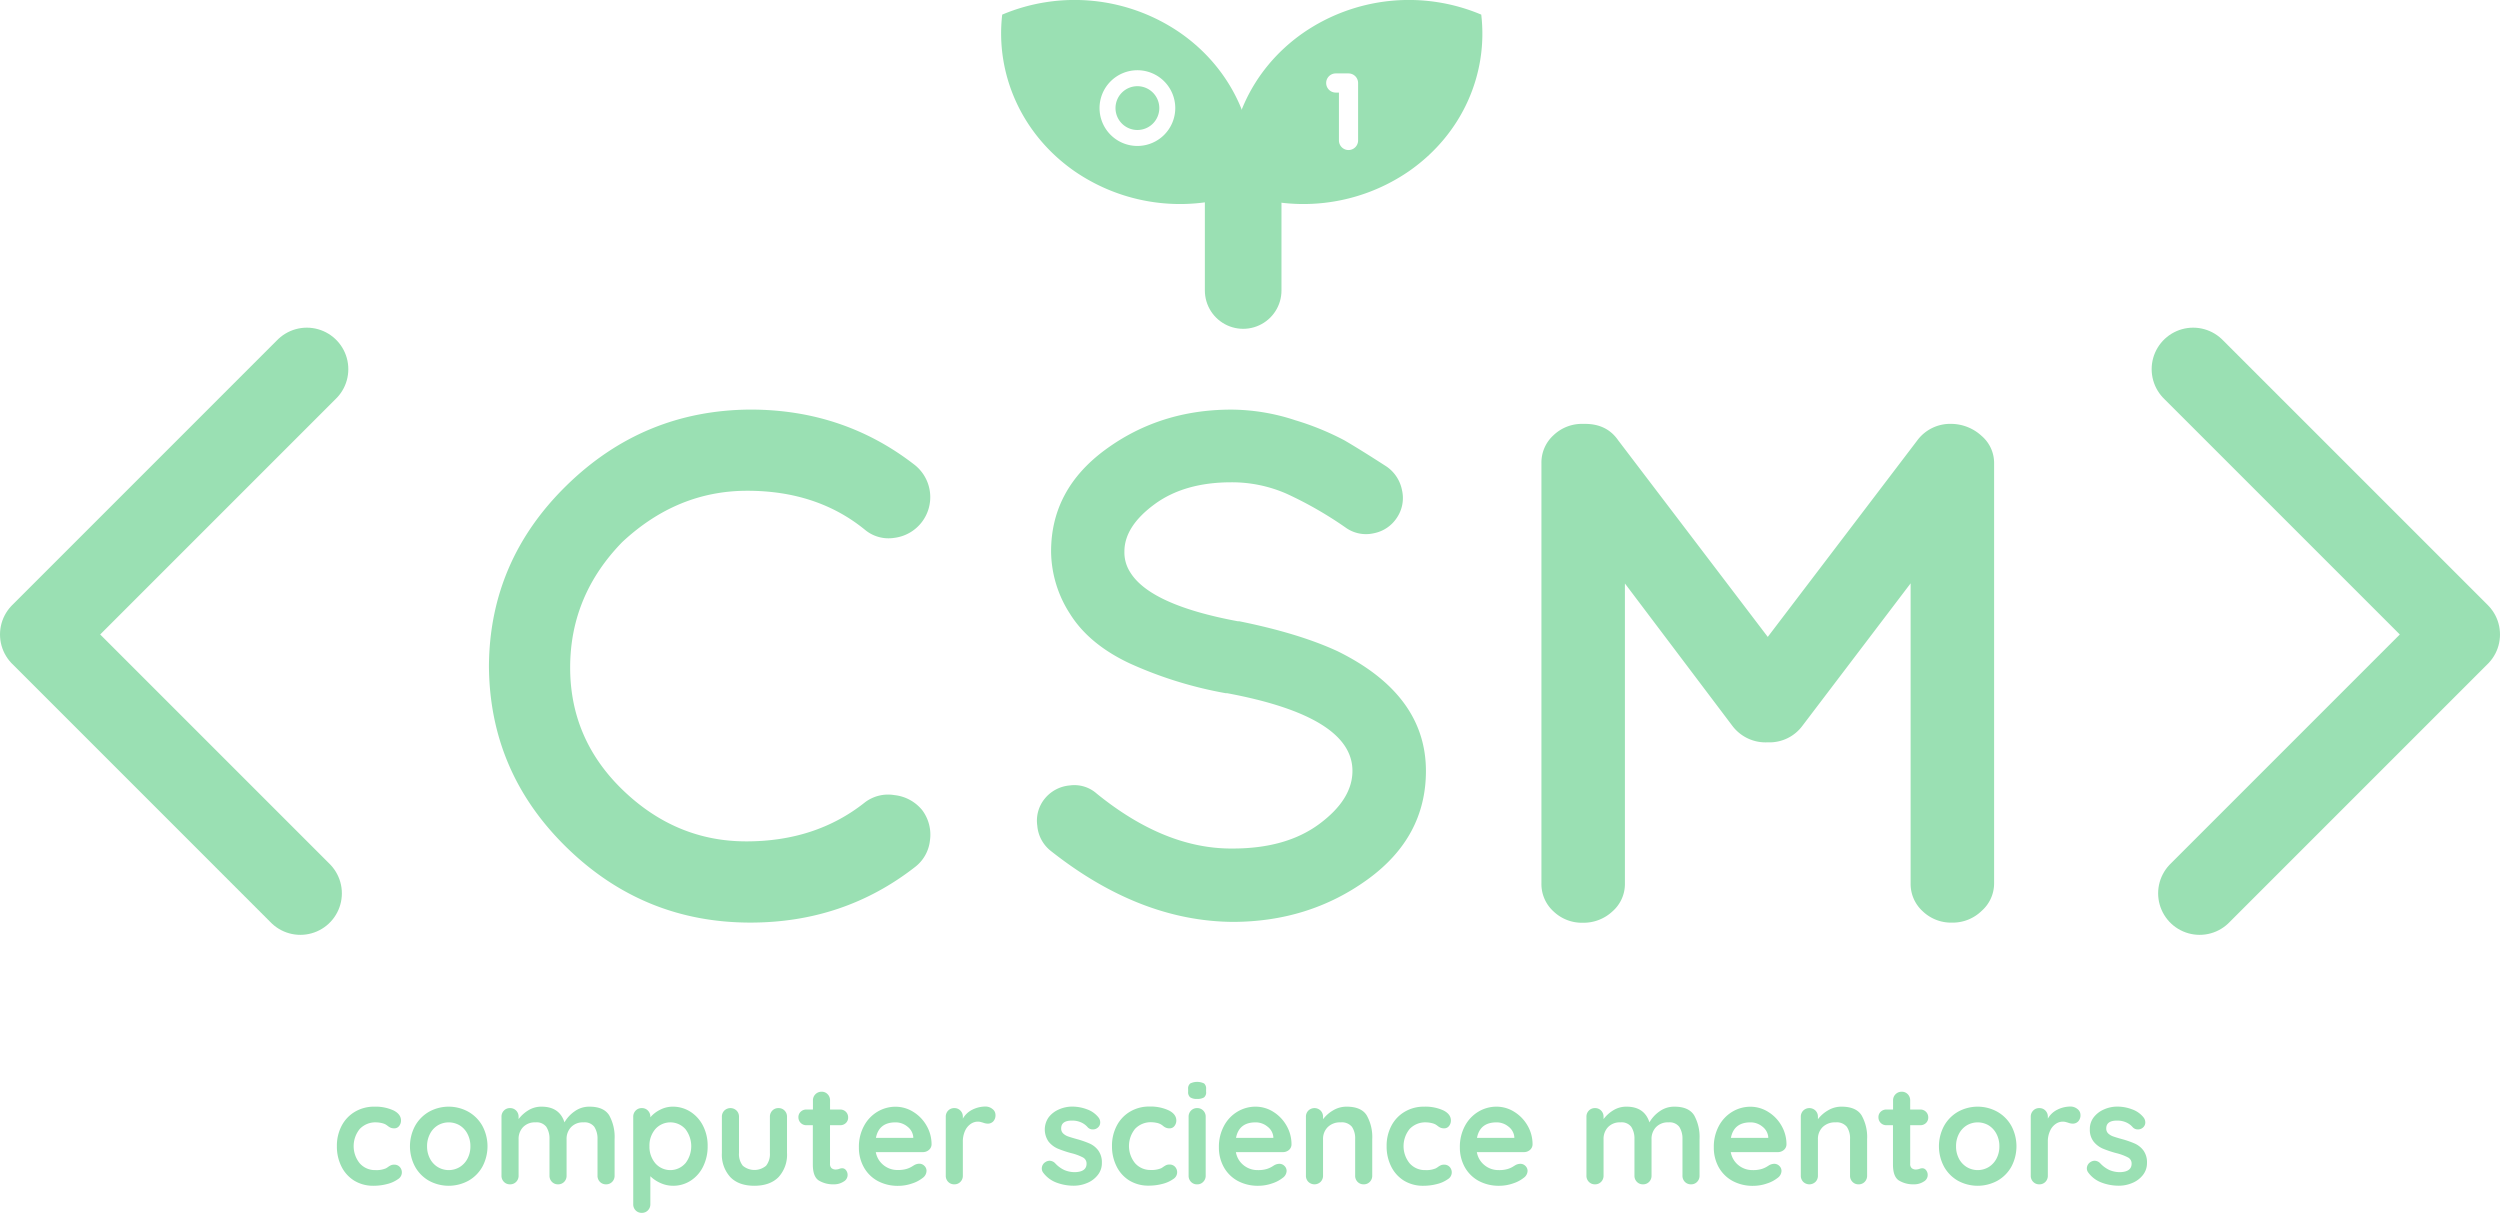 <svg id="login-logo" xmlns="http://www.w3.org/2000/svg" viewBox="0 0 783.12 379.92"><defs><style>.cls-1{fill:#9ae0b3}</style></defs><g id="Layer_2" data-name="Layer 2"><g id="FINAL_" data-name="FINAL?"><path class="cls-1" d="M194.89 169.83q-16.29 16.74-16.29 39.28t16.63 38.5q16.62 15.94 38.5 15.95T271 251.29a12 12 0 019.15-2.23 13 13 0 018.7 4.68 12.78 12.78 0 012.46 9.49 12.12 12.12 0 01-4.69 8.37Q264.3 289 235.06 289q-33.47 0-57.58-23.55t-24.32-56.8q.21-33 24.32-56.58t57.58-23.77q29.24 0 51.56 17.41a12.86 12.86 0 014.69 8.48 12.84 12.84 0 01-11.16 14.29A11.53 11.53 0 01271 166q-15-12.27-36.94-12.27t-39.17 16.1zm228.76 71.64q0-17-39.28-24.33h-.44a126.29 126.29 0 01-30.13-9.37q-12.72-6-18.64-15.51a36.51 36.51 0 01-5.91-19.53q0-19.42 17.07-31.92t39.39-12.5a64.67 64.67 0 0120.09 3.35 85.41 85.41 0 0115.29 6.25q5 2.91 13.28 8.26a11.67 11.67 0 014.8 7.36 11 11 0 01-1.57 8.6 11.15 11.15 0 01-7.25 4.91 10.93 10.93 0 01-8.7-1.68A119.51 119.51 0 00403 154.65a42.63 42.63 0 00-17.3-3.57q-14.73 0-24.1 6.92t-9.38 14.73a11.41 11.41 0 001.78 6.47q6.24 10.28 33.7 15.4h.45q18.77 3.8 30.85 9.4 27.66 13.62 27.67 37.5 0 20.76-18.3 34t-42.18 13.28q-29.24-.21-57.14-22.32a11.2 11.2 0 01-4.12-7.81 10.89 10.89 0 012.34-8.48 11.31 11.31 0 017.81-4.13 10.54 10.54 0 018.48 2.57Q365 266 386.16 265.8q16.74 0 27.12-7.7t10.37-16.63zM554 232.54h-.48a13 13 0 01-10.83-5.13L509 182.77v94a11.38 11.38 0 01-3.89 8.71 13.27 13.27 0 01-9.3 3.57 12.85 12.85 0 01-9.19-3.57 11.55 11.55 0 01-3.77-8.71V145.05a11.54 11.54 0 013.77-8.7 12.85 12.85 0 019.19-3.57h.7q6.83 0 10.37 5.13l46.87 61.6 46.87-61.6a12.78 12.78 0 0110.6-5.13h.24a14.18 14.18 0 019.3 3.79 11.15 11.15 0 013.89 8.48v131.68a11.47 11.47 0 01-3.89 8.59 13 13 0 01-9.3 3.69 12.85 12.85 0 01-9.19-3.57 11.55 11.55 0 01-3.77-8.71v-94l-33.91 44.64a12.81 12.81 0 01-10.59 5.17zM123.29 347.85c1.55.79 2.32 1.84 2.32 3.14a2.67 2.67 0 01-.58 1.72 1.85 1.85 0 01-1.52.74 3 3 0 01-1.16-.2 4.12 4.12 0 01-.87-.54 5.87 5.87 0 00-.82-.55 5.61 5.61 0 00-1.32-.41 8 8 0 00-1.41-.17 6.74 6.74 0 00-5.24 2.07 8.53 8.53 0 000 10.76 6.34 6.34 0 004.91 2.12 7.53 7.53 0 003.26-.54 5.79 5.79 0 00.74-.47 5.13 5.13 0 01.87-.51 2.38 2.38 0 011-.18 2.25 2.25 0 011.76.72 2.49 2.49 0 01-.6 3.84 9.82 9.82 0 01-3.3 1.49 16.74 16.74 0 01-4.38.56 11.33 11.33 0 01-6-1.61 10.85 10.85 0 01-4-4.44 13.85 13.85 0 01-1.42-6.32 13.4 13.4 0 011.49-6.42 11 11 0 014.17-4.4 11.69 11.69 0 016.08-1.59 13.5 13.5 0 016.02 1.19zm27.81 17.63a11.41 11.41 0 01-4.4 4.4 12.9 12.9 0 01-12.3 0 11.47 11.47 0 01-4.37-4.4 13.55 13.55 0 010-12.81 11.6 11.6 0 014.37-4.42 12.69 12.69 0 0112.3 0 11.53 11.53 0 014.4 4.42 13.55 13.55 0 010 12.81zm-4.67-10.31a6.71 6.71 0 00-2.45-2.66 6.74 6.74 0 00-6.83 0 6.64 6.64 0 00-2.45 2.66 8.17 8.17 0 00-.92 3.9 8.07 8.07 0 00.92 3.89 6.63 6.63 0 002.45 2.63 6.67 6.67 0 006.83 0 6.7 6.7 0 002.45-2.63 8.07 8.07 0 00.92-3.89 8.17 8.17 0 00-.92-3.9zm44.4-5.8a14 14 0 011.69 7.47v11.43a2.66 2.66 0 01-.76 1.94 2.55 2.55 0 01-1.92.78 2.58 2.58 0 01-1.92-.78 2.69 2.69 0 01-.75-1.94v-11.43a6.78 6.78 0 00-1-3.86 3.79 3.79 0 00-3.37-1.4 5.09 5.09 0 00-3.91 1.49 5.29 5.29 0 00-1.41 3.77v11.43a2.69 2.69 0 01-.75 1.94 2.58 2.58 0 01-1.92.78 2.55 2.55 0 01-1.92-.78 2.66 2.66 0 01-.76-1.94v-11.43a6.78 6.78 0 00-1-3.86 3.79 3.79 0 00-3.37-1.4 5.09 5.09 0 00-3.91 1.49 5.29 5.29 0 00-1.4 3.77v11.43a2.7 2.7 0 01-.76 1.94 2.58 2.58 0 01-1.92.78 2.55 2.55 0 01-1.92-.78 2.66 2.66 0 01-.76-1.94v-18.44a2.66 2.66 0 01.76-1.94 2.55 2.55 0 011.92-.78 2.58 2.58 0 011.92.78 2.7 2.7 0 01.76 1.94v.72a10.94 10.94 0 013.05-2.75 7.73 7.73 0 014.13-1.14q5.63 0 7.19 4.92a10.6 10.6 0 013.1-3.4 7.78 7.78 0 014.71-1.52c3.03 0 5.06.91 6.2 2.71zm25.44-1.12a11.18 11.18 0 013.95 4.4 13.66 13.66 0 011.45 6.38 14.09 14.09 0 01-1.43 6.41 10.89 10.89 0 01-3.9 4.41 10 10 0 01-5.47 1.59 9.56 9.56 0 01-4-.87 10.67 10.67 0 01-3.15-2.12v8.75a2.66 2.66 0 01-.76 1.94 2.55 2.55 0 01-1.92.78 2.6 2.6 0 01-1.92-.76 2.68 2.68 0 01-.76-2v-27.33a2.7 2.7 0 01.76-1.94 2.58 2.58 0 011.92-.78 2.55 2.55 0 011.92.78 2.66 2.66 0 01.76 1.94v.17a9.33 9.33 0 013-2.34 8.56 8.56 0 014-1 10.2 10.2 0 015.55 1.59zm-1.56 16.14a8.76 8.76 0 000-10.69 6.31 6.31 0 00-9.44 0 7.86 7.86 0 00-1.83 5.33 8 8 0 001.83 5.36 6.25 6.25 0 009.42 0zm31.06-16.5a2.66 2.66 0 01.76 1.94v11.34a10.36 10.36 0 01-2.65 7.55q-2.67 2.71-7.57 2.72c-3.27 0-5.79-.91-7.54-2.72a10.4 10.4 0 01-2.64-7.55v-11.34a2.66 2.66 0 01.76-1.94 2.75 2.75 0 013.84 0 2.66 2.66 0 01.76 1.94v11.34a5.84 5.84 0 001.2 4 5.68 5.68 0 007.28 0 5.84 5.84 0 001.2-4v-11.34a2.7 2.7 0 01.76-1.94 2.58 2.58 0 011.92-.78 2.55 2.55 0 011.92.78zM265 366.55a2.39 2.39 0 01-.81 3.62 5.43 5.43 0 01-3 .82 8.66 8.66 0 01-4.67-1.18c-1.26-.79-1.9-2.46-1.9-5v-12.34h-2.02a2.46 2.46 0 01-2.5-2.5 2.28 2.28 0 01.72-1.72 2.45 2.45 0 011.78-.69h2.05v-2.86a2.68 2.68 0 012.73-2.72 2.5 2.5 0 011.87.78 2.66 2.66 0 01.76 1.94v2.86h3.17a2.43 2.43 0 012.5 2.5 2.32 2.32 0 01-.71 1.72 2.49 2.49 0 01-1.79.69H260v12.09a1.72 1.72 0 00.49 1.37 2 2 0 001.34.42 3.73 3.73 0 001-.18 2.65 2.65 0 011-.22 1.48 1.48 0 011.17.6zm25.94-6.31a2.85 2.85 0 01-1.87.66h-14.73a6.72 6.72 0 002.46 4.1 6.82 6.82 0 004.32 1.5 9.36 9.36 0 002.86-.34 7.3 7.3 0 001.63-.71l.83-.51a3.37 3.37 0 011.51-.41 2.22 2.22 0 011.61.67 2.14 2.14 0 01.67 1.57A2.78 2.78 0 01289 369a10.39 10.39 0 01-3.35 1.74 13 13 0 01-4.24.72 13.18 13.18 0 01-6.54-1.56 10.93 10.93 0 01-4.3-4.31 12.47 12.47 0 01-1.52-6.18 13.58 13.58 0 011.61-6.74 11.38 11.38 0 014.24-4.45 11 11 0 015.62-1.54 10.46 10.46 0 015.56 1.61 12 12 0 014.17 4.33 11.67 11.67 0 011.56 5.89 2.3 2.3 0 01-.87 1.73zm-16.56-3.8h11.7v-.31a4.65 4.65 0 00-1.83-3.22 5.8 5.8 0 00-3.75-1.33q-5.17 0-6.12 4.86zm36.54-9.02a2.28 2.28 0 01.91 1.79 2.78 2.78 0 01-.71 2.08 2.36 2.36 0 01-1.7.69 4.41 4.41 0 01-1.51-.32l-.61-.17a3.55 3.55 0 00-1-.14 3.94 3.94 0 00-2.23.72 5.17 5.17 0 00-1.77 2.16 8 8 0 00-.69 3.46v10.58a2.66 2.66 0 01-.76 1.94 2.55 2.55 0 01-1.92.78 2.58 2.58 0 01-1.92-.78 2.69 2.69 0 01-.75-1.94v-18.44a2.69 2.69 0 01.75-1.94 2.58 2.58 0 011.92-.78 2.55 2.55 0 011.92.78 2.66 2.66 0 01.76 1.94v.58a6.92 6.92 0 012.95-2.79 9.2 9.2 0 014.11-1 3.44 3.44 0 012.25.8zM326.34 366a2.36 2.36 0 011.16-2 2.44 2.44 0 011.3-.4 2.53 2.53 0 011.78.85 9.26 9.26 0 002.79 2.05 8.3 8.3 0 003.51.67c2.32-.09 3.48-1 3.48-2.63a2.13 2.13 0 00-1.19-2 16.12 16.12 0 00-3.68-1.34 33.46 33.46 0 01-4.22-1.43 7.54 7.54 0 01-2.81-2.17 6.64 6.64 0 01.05-7.63 8 8 0 013.21-2.45 10.23 10.23 0 014.22-.88 13.07 13.07 0 014.55.85 7.93 7.93 0 013.57 2.5 2.49 2.49 0 01.58 1.61 2.08 2.08 0 01-.85 1.7 2.27 2.27 0 01-1.42.49 2.15 2.15 0 01-1.61-.63 5.79 5.79 0 00-2.08-1.56 6.8 6.8 0 00-2.88-.58c-2.26 0-3.39.82-3.39 2.45a2.09 2.09 0 00.63 1.59 4.31 4.31 0 001.58.94c.64.22 1.54.5 2.7.82a29.25 29.25 0 014 1.39 6.81 6.81 0 012.72 2.18 6.32 6.32 0 011.12 3.89 5.91 5.91 0 01-1.3 3.81 8.11 8.11 0 01-3.32 2.48 10.7 10.7 0 01-4.18.85 15.24 15.24 0 01-5.49-1 9.17 9.17 0 01-4.15-3.17 2.17 2.17 0 01-.38-1.25zm39.82-18.15c1.54.79 2.32 1.84 2.32 3.14a2.73 2.73 0 01-.58 1.72 1.86 1.86 0 01-1.52.74 2.91 2.91 0 01-1.16-.2 3.67 3.67 0 01-.87-.54 4.22 4.22 0 00-2.14-1 8 8 0 00-1.41-.17 6.74 6.74 0 00-5.24 2.07 8.53 8.53 0 000 10.76 6.33 6.33 0 004.91 2.12 7.59 7.59 0 003.26-.54 5.83 5.83 0 00.73-.47 6 6 0 01.87-.51 2.43 2.43 0 011-.18 2.25 2.25 0 011.76.72 2.49 2.49 0 01-.6 3.84 9.88 9.88 0 01-3.31 1.49 16.72 16.72 0 01-4.37.56 11.33 11.33 0 01-6.05-1.61 10.78 10.78 0 01-4-4.44 13.86 13.86 0 01-1.43-6.32 13.4 13.4 0 011.5-6.42 11 11 0 014.17-4.4 11.68 11.68 0 016.07-1.59 13.52 13.52 0 016.09 1.23zm6.65-4.13a2.09 2.09 0 01-.63-1.74v-.85a2 2 0 01.67-1.74 5 5 0 014.33 0 2.09 2.09 0 01.63 1.74v.87a2 2 0 01-.65 1.76 3.92 3.92 0 01-2.21.47 3.51 3.51 0 01-2.14-.51zm4.1 26.49a2.55 2.55 0 01-1.91.79 2.58 2.58 0 01-1.92-.78 2.69 2.69 0 01-.75-1.94v-18.45a2.69 2.69 0 01.75-1.94 2.58 2.58 0 011.92-.78 2.55 2.55 0 011.92.78 2.66 2.66 0 01.76 1.94v18.44a2.66 2.66 0 01-.77 1.94zm26.83-9.97a2.87 2.87 0 01-1.87.66h-14.73a6.66 6.66 0 002.45 4.13 6.85 6.85 0 004.33 1.5 9.4 9.4 0 002.86-.34 7.74 7.74 0 001.63-.71l.82-.51a3.41 3.41 0 011.52-.41 2.24 2.24 0 011.61.67 2.18 2.18 0 01.67 1.57 2.78 2.78 0 01-1.25 2.18 10.5 10.5 0 01-3.35 1.74 13 13 0 01-4.24.72 13.18 13.18 0 01-6.54-1.56 11 11 0 01-4.31-4.31 12.58 12.58 0 01-1.52-6.18 13.69 13.69 0 011.61-6.74 11.38 11.38 0 014.24-4.45 11 11 0 015.63-1.54 10.43 10.43 0 015.55 1.61 12.14 12.14 0 014.15 4.33 11.67 11.67 0 011.56 5.89 2.3 2.3 0 01-.82 1.75zm-16.56-3.8h11.69v-.31a4.58 4.58 0 00-1.83-3.22 5.79 5.79 0 00-3.74-1.33q-5.19 0-6.12 4.86zm40.93-7.07a13.72 13.72 0 011.74 7.47v11.43a2.66 2.66 0 01-.76 1.94 2.55 2.55 0 01-1.92.78 2.58 2.58 0 01-1.92-.78 2.69 2.69 0 01-.75-1.94v-11.43a6.48 6.48 0 00-1-3.86 4.08 4.08 0 00-3.53-1.4 5.43 5.43 0 00-4.06 1.49 5.17 5.17 0 00-1.47 3.77v11.43a2.7 2.7 0 01-.76 1.94 2.75 2.75 0 01-3.84 0 2.66 2.66 0 01-.76-1.94v-18.44a2.66 2.66 0 01.76-1.94 2.75 2.75 0 013.84 0 2.7 2.7 0 01.76 1.94v.76a10.71 10.71 0 013.14-2.76 8.14 8.14 0 014.27-1.17c3 0 5.15.91 6.26 2.71zm24.06-1.52c1.55.79 2.32 1.84 2.32 3.14a2.67 2.67 0 01-.58 1.72 1.85 1.85 0 01-1.52.74 3 3 0 01-1.16-.2 4.12 4.12 0 01-.87-.54 5.87 5.87 0 00-.82-.55 5.61 5.61 0 00-1.32-.41 8 8 0 00-1.41-.17 6.74 6.74 0 00-5.24 2.07 8.53 8.53 0 000 10.76 6.34 6.34 0 004.91 2.12 7.53 7.53 0 003.26-.54 5.79 5.79 0 00.74-.47 5.13 5.13 0 01.87-.51 2.38 2.38 0 011-.18 2.25 2.25 0 011.76.72 2.49 2.49 0 01-.6 3.84 9.82 9.82 0 01-3.3 1.49 16.74 16.74 0 01-4.38.56 11.35 11.35 0 01-6.05-1.61 10.85 10.85 0 01-4-4.44 13.85 13.85 0 01-1.42-6.32 13.4 13.4 0 011.49-6.42 11 11 0 014.18-4.4 11.63 11.63 0 016.07-1.59 13.5 13.5 0 016.07 1.19zm27.05 12.39a2.85 2.85 0 01-1.87.66h-14.73a6.66 6.66 0 002.45 4.13 6.85 6.85 0 004.33 1.5 9.4 9.4 0 002.86-.34 7.51 7.51 0 001.63-.71l.82-.51a3.41 3.41 0 011.52-.41 2.22 2.22 0 011.61.67 2.18 2.18 0 01.67 1.57 2.78 2.78 0 01-1.25 2.18 10.5 10.5 0 01-3.35 1.74 13 13 0 01-4.24.72 13.18 13.18 0 01-6.54-1.56 11 11 0 01-4.31-4.31 12.58 12.58 0 01-1.52-6.18 13.69 13.69 0 011.61-6.74 11.45 11.45 0 014.24-4.45 11 11 0 015.63-1.54 10.43 10.43 0 015.55 1.61 12.14 12.14 0 014.18 4.33 11.67 11.67 0 011.56 5.89 2.3 2.3 0 01-.85 1.75zm-16.56-3.8h11.7v-.31a4.65 4.65 0 00-1.83-3.22 5.83 5.83 0 00-3.75-1.33c-3.46 0-5.49 1.62-6.12 4.86zm68.03-7.07a14 14 0 011.69 7.47v11.43a2.66 2.66 0 01-.76 1.94 2.55 2.55 0 01-1.92.78 2.58 2.58 0 01-1.92-.78 2.69 2.69 0 01-.75-1.94v-11.43a6.78 6.78 0 00-1-3.86 3.79 3.79 0 00-3.37-1.4 5.09 5.09 0 00-3.91 1.49 5.29 5.29 0 00-1.41 3.77v11.43a2.69 2.69 0 01-.75 1.94 2.58 2.58 0 01-1.92.78 2.55 2.55 0 01-1.92-.78 2.66 2.66 0 01-.76-1.94v-11.43a6.78 6.78 0 00-1-3.86 3.77 3.77 0 00-3.37-1.4 5.09 5.09 0 00-3.91 1.49 5.33 5.33 0 00-1.4 3.77v11.43a2.7 2.7 0 01-.76 1.94 2.58 2.58 0 01-1.92.78 2.55 2.55 0 01-1.92-.78 2.66 2.66 0 01-.76-1.94v-18.44a2.66 2.66 0 01.76-1.94 2.55 2.55 0 011.92-.78 2.58 2.58 0 011.92.78 2.7 2.7 0 01.76 1.94v.72a10.94 10.94 0 013.05-2.75 7.76 7.76 0 014.13-1.14q5.63 0 7.19 4.92a10.6 10.6 0 013.1-3.4 7.82 7.82 0 014.71-1.52c3.03 0 5.06.91 6.2 2.71zm28.07 10.87a2.85 2.85 0 01-1.87.66h-14.73a6.71 6.71 0 002.45 4.13 6.87 6.87 0 004.33 1.5 9.4 9.4 0 002.86-.34 7.51 7.51 0 001.63-.71l.82-.51a3.44 3.44 0 011.52-.41 2.22 2.22 0 011.61.67 2.14 2.14 0 01.67 1.57 2.78 2.78 0 01-1.25 2.2 10.39 10.39 0 01-3.35 1.74 13 13 0 01-4.24.72 13.18 13.18 0 01-6.54-1.56 11 11 0 01-4.31-4.31 12.57 12.57 0 01-1.51-6.18 13.68 13.68 0 011.6-6.74 11.45 11.45 0 014.24-4.45 11 11 0 015.63-1.54 10.43 10.43 0 015.55 1.61 12 12 0 014.18 4.33 11.67 11.67 0 011.56 5.89 2.3 2.3 0 01-.85 1.73zm-16.56-3.8h11.7v-.31a4.65 4.65 0 00-1.83-3.22 5.8 5.8 0 00-3.75-1.33q-5.17 0-6.12 4.86zm40.93-7.07a13.72 13.72 0 011.74 7.47v11.43a2.69 2.69 0 01-.75 1.94 2.58 2.58 0 01-1.92.78 2.55 2.55 0 01-1.92-.78 2.66 2.66 0 01-.76-1.94v-11.43a6.41 6.41 0 00-1-3.86 4.06 4.06 0 00-3.52-1.4 5.45 5.45 0 00-4.07 1.49 5.17 5.17 0 00-1.47 3.77v11.43a2.66 2.66 0 01-.76 1.94 2.75 2.75 0 01-3.84 0 2.7 2.7 0 01-.76-1.94v-18.44a2.7 2.7 0 01.76-1.94 2.75 2.75 0 013.84 0 2.66 2.66 0 01.76 1.94v.76a10.63 10.63 0 013.15-2.76 8.08 8.08 0 014.26-1.17c3.01 0 5.13.91 6.26 2.71zm20.2 17.18a2.38 2.38 0 01-.8 3.62 5.48 5.48 0 01-3 .82 8.6 8.6 0 01-4.66-1.18q-1.9-1.19-1.9-5v-12.34h-2.06a2.44 2.44 0 01-2.49-2.5 2.27 2.27 0 01.71-1.72 2.47 2.47 0 011.78-.69H593v-2.86a2.67 2.67 0 012.72-2.72 2.54 2.54 0 011.88.78 2.7 2.7 0 01.76 1.94v2.86h3.16a2.43 2.43 0 012.5 2.5 2.32 2.32 0 01-.71 1.72 2.48 2.48 0 01-1.79.69h-3.16v12.09a1.72 1.72 0 00.49 1.37 2 2 0 001.34.42 3.87 3.87 0 001-.18 2.61 2.61 0 011-.22 1.48 1.48 0 011.14.6zm26.72-1.07a11.41 11.41 0 01-4.4 4.4 12.9 12.9 0 01-12.3 0 11.47 11.47 0 01-4.37-4.4 13.55 13.55 0 010-12.81 11.6 11.6 0 014.37-4.42 12.69 12.69 0 0112.3 0 11.53 11.53 0 014.4 4.42 13.62 13.62 0 010 12.81zm-4.67-10.31a6.79 6.79 0 00-2.45-2.66 6.74 6.74 0 00-6.83 0 6.74 6.74 0 00-2.46 2.66 8.16 8.16 0 00-.91 3.9 8.07 8.07 0 00.91 3.89 6.72 6.72 0 002.46 2.63 6.67 6.67 0 006.83 0 6.77 6.77 0 002.45-2.63 8.07 8.07 0 00.92-3.89 8.17 8.17 0 00-.92-3.9zm25.4-7.75a2.29 2.29 0 01.92 1.79 2.78 2.78 0 01-.72 2.08 2.34 2.34 0 01-1.69.69 4.41 4.41 0 01-1.52-.32l-.6-.17a3.68 3.68 0 00-1-.14 3.94 3.94 0 00-2.23.72 5.15 5.15 0 00-1.76 2.16 7.85 7.85 0 00-.7 3.46v10.58a2.69 2.69 0 01-.75 1.94 2.58 2.58 0 01-1.92.78 2.55 2.55 0 01-1.92-.78 2.66 2.66 0 01-.76-1.94v-18.44a2.66 2.66 0 01.76-1.94 2.55 2.55 0 011.92-.78 2.58 2.58 0 011.92.78 2.69 2.69 0 01.75 1.94v.58a6.92 6.92 0 012.95-2.79 9.2 9.2 0 014.11-1 3.44 3.44 0 012.24.8zM653.7 366a2.36 2.36 0 011.16-2 2.44 2.44 0 011.3-.4 2.53 2.53 0 011.78.85 9.42 9.42 0 002.8 2.05 8.22 8.22 0 003.5.67c2.32-.09 3.48-1 3.48-2.63a2.12 2.12 0 00-1.18-2 16.31 16.31 0 00-3.68-1.34 32.91 32.91 0 01-4.22-1.43 7.49 7.49 0 01-2.82-2.17 6 6 0 01-1.18-3.9 5.91 5.91 0 011.23-3.73 8.06 8.06 0 013.21-2.45 10.26 10.26 0 014.22-.88 13 13 0 014.55.85 8 8 0 013.58 2.5 2.55 2.55 0 01.58 1.61 2.11 2.11 0 01-.85 1.7 2.31 2.31 0 01-1.43.49 2.17 2.17 0 01-1.61-.63 5.75 5.75 0 00-2.07-1.56 6.83 6.83 0 00-2.88-.58c-2.26 0-3.39.82-3.39 2.45a2.09 2.09 0 00.62 1.59 4.36 4.36 0 001.6.94c.63.22 1.53.5 2.7.82a29.55 29.55 0 014 1.39 6.91 6.91 0 012.73 2.18 6.32 6.32 0 011.11 3.89 6 6 0 01-1.29 3.81 8.14 8.14 0 01-3.33 2.48 10.62 10.62 0 01-4.17.85 15.17 15.17 0 01-5.49-1 9.12 9.12 0 01-4.15-3.17 2.18 2.18 0 01-.41-1.25z"/><path d="M96.11 115.64L13 198.75l81.09 81.09M687 115.64l83.12 83.11-81.09 81.09" fill="none" stroke="#9ae0b3" stroke-linecap="round" stroke-linejoin="round" stroke-width="26"/><path stroke-miterlimit="10" stroke-width="24" fill="none" stroke="#9ae0b3" stroke-linecap="round" d="M389.42 47v44"/><path class="cls-1" d="M356.3 27a6.86 6.86 0 106.85 6.86A6.87 6.87 0 00356.3 27z"/><path class="cls-1" d="M369.74 10.32a58.28 58.28 0 00-55.8-5.74c-2.13 18.37 5.82 37.28 22.58 49a58.28 58.28 0 0055.8 5.74c2.13-18.38-5.82-37.32-22.58-49zm-13.44 35.4a11.86 11.86 0 1111.85-11.86 11.87 11.87 0 01-11.85 11.86z"/><path class="cls-1" d="M464 4.58a58.28 58.28 0 00-55.8 5.74c-16.77 11.7-24.71 30.62-22.58 49a58.28 58.28 0 0055.8-5.74c16.8-11.72 24.75-30.58 22.58-49zM425.42 44a3 3 0 01-6 0V29h-1a3 3 0 010-6h4a3 3 0 013 3z"/></g></g></svg>

